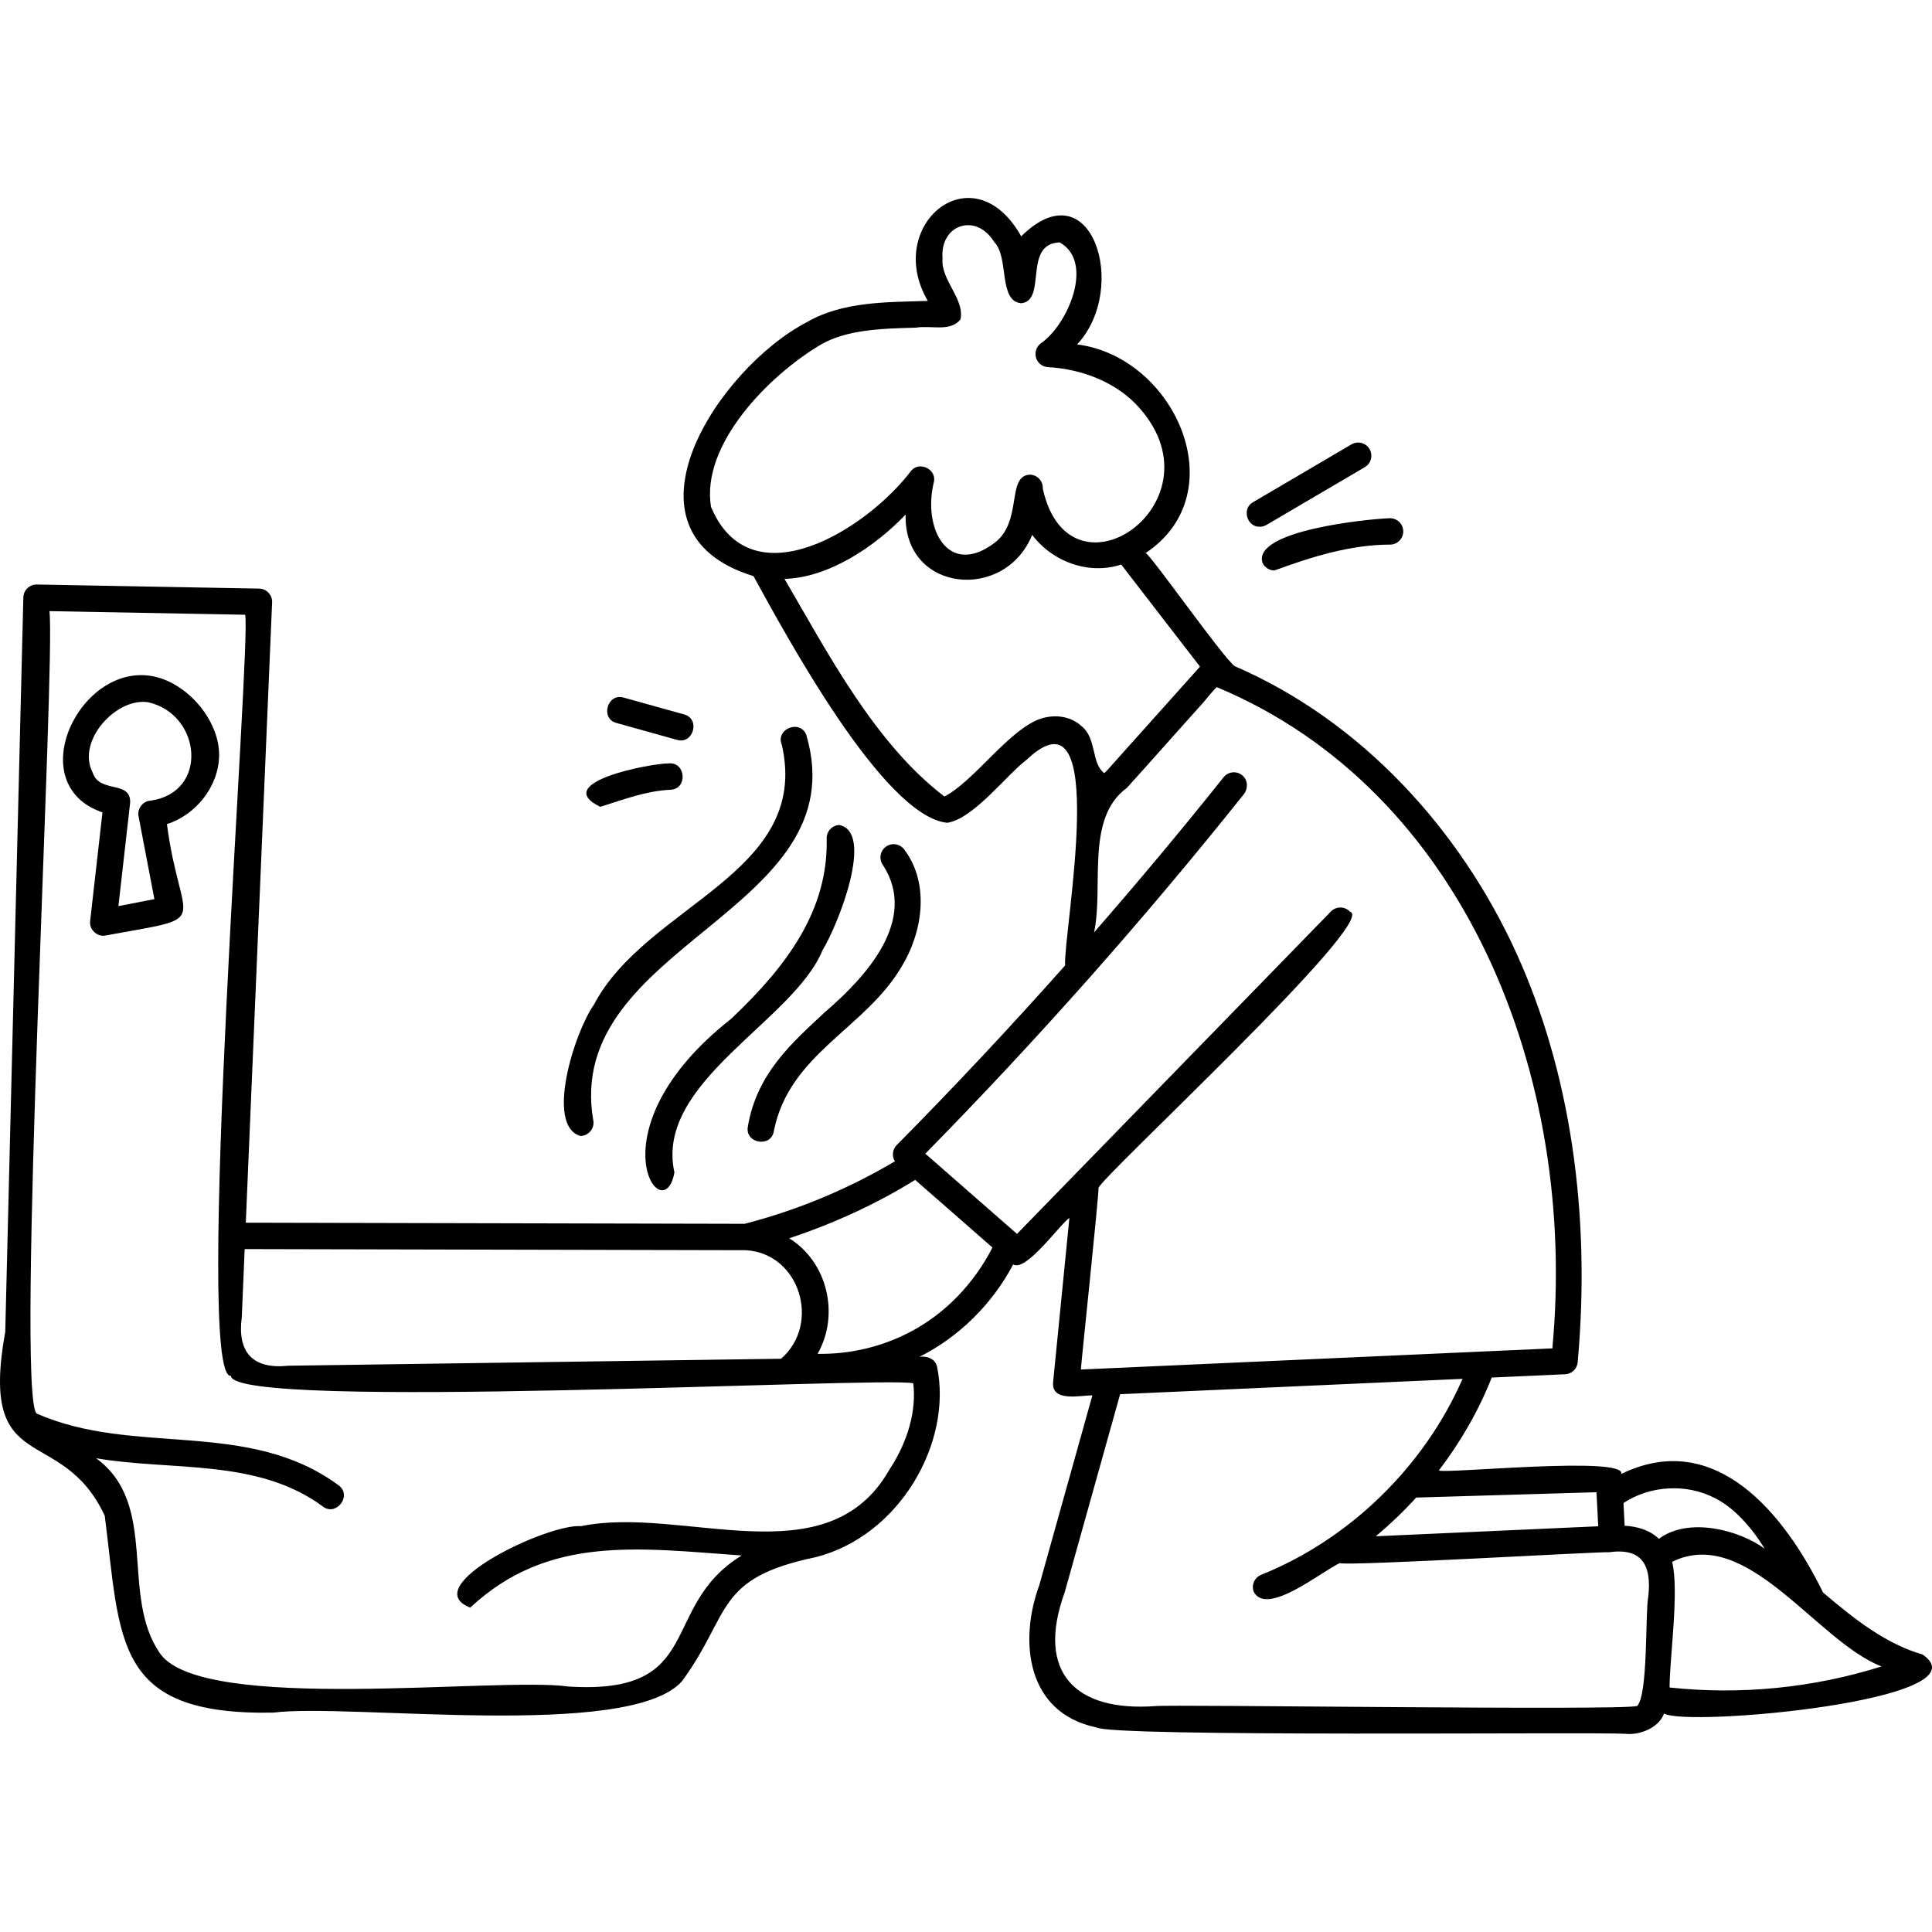 <svg id="Capa_1" enable-background="new 0 0 512 512" height="512" viewBox="0 0 512 512" width="512" xmlns="http://www.w3.org/2000/svg"><g><g><path d="m58.067 200.227c.125-9.13-8.187-19.135-17.439-20.989-19.519-3.877-35.08 28.687-13.474 36.052l-3.264 28.786c-.324 2.27 1.915 4.329 4.143 3.83 29.085-5.344 19.885-1.508 16.203-29.51 7.7-2.442 13.72-10.013 13.831-18.169zm-18.213 11.956c-2.012.127-3.561 2.173-3.138 4.144l4.199 21.951-9.534 1.851 3.115-27.473c.138-5.946-8.122-2.329-9.929-7.883-4.389-8.365 6.208-19.983 14.687-18.672 14.115 3.144 16.176 23.927.6 26.082z"/><path d="m153.778 301.045c2.16.015 3.856-2.003 3.446-4.13-8.07-46.782 70.265-55.171 56.447-102.175-1.675-4.195-8.247-1.551-6.479 2.649 7.793 34.194-35.851 42.245-49.806 68.884-5.193 7.347-12.899 31.958-3.608 34.772z"/><path d="m193.807 269.955c-37.722 29.661-17.87 56.69-15.079 40.738-5.297-23.949 31.522-40.004 39.249-58.869 4.17-6.807 13.829-31.307 4.445-33.185-1.932.086-3.428 1.72-3.342 3.651.412 18.838-10.332 33.522-25.273 47.665z"/><path d="m218.657 268.185c-8.502 7.953-18.156 16.19-20.493 30.514-.653 4.464 6.38 5.46 6.937.924 4.136-20.483 24.201-26.984 33.887-43.54 5.348-8.756 7.617-21.731.633-30.978-1.166-1.543-3.36-1.848-4.901-.683-1.542 1.165-1.848 3.359-.683 4.901 9.288 14.456-4.464 29.498-15.38 38.862z"/><path d="m163.399 191.608 16.009 4.463c4.316 1.294 6.294-5.584 1.879-6.741 0 0-16.008-4.463-16.008-4.463-4.352-1.282-6.274 5.586-1.88 6.741z"/><path d="m159.076 213.817c6.108-1.91 12.185-4.245 18.708-4.531 4.526-.296 3.957-7.418-.565-6.976-4.851-.007-31.45 5.071-18.143 11.507z"/><path d="m333.859 139.591c.602 0 1.212-.156 1.769-.482l26.068-15.311c1.666-.979 2.223-3.123 1.245-4.79-.979-1.666-3.121-2.222-4.79-1.245l-26.067 15.311c-3.072 1.663-1.651 6.65 1.775 6.517z"/><path d="m334.552 149.088c.577 1.31 1.859 2.089 3.204 2.089 9.775-3.591 20.123-6.85 30.708-6.851 1.932-.049 3.458-1.654 3.41-3.586s-1.644-3.432-3.586-3.41c-6.047.225-36.259 3.276-33.736 11.758z"/><path d="m509.521 438.473c-9.805-2.841-18.056-9.359-26.406-16.458-10.138-20.778-28.498-43.562-53.465-31.399 1.447-4.861-46.69-.002-48.344-.922 5.774-7.553 10.539-15.849 14.02-24.629l19.452-.872c1.75-.079 3.172-1.439 3.328-3.183 3.559-39.684-2.049-77.154-16.218-108.358-14.975-32.933-41.169-61.632-74.666-76.106-3.075-2.205-22.179-29.389-23.609-29.997 23.82-15.83 7.852-51.943-18.167-55.279 13.881-14.841 3.865-47.103-14.815-28.638-12.744-22.719-36.536-3.066-24.759 17.111-10.572.357-22.419.063-31.961 5.591-23.475 12.13-52.368 55.679-14.228 67.345 8.329 15.095 34.35 63.641 51.334 65.369 6.982-1.028 15.814-12.795 20.998-16.661 22.531-21.36 9.772 45.556 10.243 54.472-14.475 16.29-29.383 32.196-44.622 47.604-1.127 1.105-1.338 2.974-.472 4.293-12.44 7.375-25.824 12.954-39.833 16.567l-132.193-.297 6.972-164.393c.119-1.908-1.52-3.65-3.432-3.647l-58.928-1.085c-1.907-.026-3.515 1.488-3.563 3.412l-4.796 194.602c-7.102 39.295 14.723 23.905 26.368 48.765 4.261 33.314 2.247 52.943 44.63 52.185 20.094-2.586 94.23 7.343 108.298-8.262 13.27-18.058 8.494-27.331 35.562-32.951 22.172-5.689 36.203-30.323 32.09-50.427-.471-2.162-2.674-2.932-4.665-2.661 10.545-5.298 19.318-14.037 24.818-24.467 3.43 2.098 12.616-10.911 14.907-12.323l-4.314 43.493c-.5 5.458 7.321 3.445 10.403 3.538l-14.066 50.279c-5.477 14.913-3.344 33.862 15.093 37.687 3.889 2.643 131.828 1.178 140.242 1.702 3.565.435 8.866-1.485 10.231-5.386 5.837 3.685 85.979-3.525 68.533-15.614zm-55.158-41.51c5.02 2.453 9.713 7.62 13.286 13.445-6.912-5.036-20.27-8.433-28.03-2.601-2.48-2.445-6.052-3.311-9.069-3.468l-.313-6.019c7.032-4.65 16.623-5.222 24.126-1.357zm-31.283-1.507.47 9.026-58.955 2.648c3.798-3.169 7.381-6.601 10.715-10.259zm-234.655-261.129c-2.703-16.48 15.209-34.743 29.014-42.952 6.938-4.053 16.281-4.302 25.317-4.543 3.943-.676 9.173 1.214 11.777-2.202 1.19-5.375-5.275-10.433-4.747-16.112-.736-9.025 8.86-12.256 13.673-4.402 4.047 4.013 1.012 15.721 7.21 16.246 6.893-.77.341-15.797 10.165-16.119 9.281 5.153 2.191 21.844-5.039 26.776-1.167.889-1.656 2.411-1.225 3.813s1.69 2.386 3.154 2.466c9.141.497 17.593 4.023 23.188 9.676 24.618 25.459-17.471 54.908-24.56 22.504.111-1.949-1.4-3.616-3.352-3.693-6.441.217-1.803 12.531-9.571 18.187-12.213 9.061-19.046-3.967-15.894-16.42.543-3.258-3.825-5.346-6.02-2.86-11.721 15.579-42.516 34.877-53.09 9.635zm86.644 56.395c-8.33 3.469-17.055 16.357-24.786 20.364-18.387-14.03-30.674-37.615-42.38-57.676 11.624-.298 23.901-8.47 32.101-17.05-.557 20.615 26.272 23.266 33.531 5.397 5.511 7.255 15.099 10.624 23.605 7.859l20.87 27.049-24.194 27.022c-.293.328-.981 1.095-1.207 1.193-3.472-2.675-1.902-9.219-6.034-12.482-2.839-2.65-7.356-3.308-11.506-1.676zm-39.335 198.7c-16.52 29.178-54.722 9.462-81.714 15.023-8.847-.748-43.814 15.981-29.397 21.592 20.683-19.34 44.635-15.74 71.928-13.815-22.17 13.591-9.262 37.046-45.92 34.723-18.789-2.619-96.568 7.181-108.109-8.607-10.931-15.465-.182-39.594-17.061-51.892 20.024 3.441 42.662-.045 60.053 12.76 3.53 2.798 7.921-2.839 4.252-5.558-24.09-17.795-54.262-7.603-80.108-19.079-5.474-6.492 5.122-199.643 3.439-212.61l51.868.955c1.72 7.039-13.732 202.746-3.765 201.703.292 9.441 173.491.097 180.822 1.969.863 7.174-1.359 15.339-6.288 22.836zm-159.335-27.492c-9.369.994-13.557-3.508-12.324-12.825-.001.001.766-18.083.766-18.083l132.795.298c14.359.802 19.99 19.554 9.351 28.764zm164.583-8.832c-7.456 3.884-15.892 5.828-24.309 5.683 5.892-10.322 2.655-24.33-7.532-30.625 11.666-3.862 22.913-8.985 33.396-15.47l20.475 17.92c-4.861 9.492-12.506 17.589-22.03 22.492zm50.126-38.241c-.138-2.13 74.49-71.04 66.67-73.233-1.375-1.484-3.689-1.496-5.079-.067l-83.179 85.443-24.298-21.266c29.649-30.164 58.025-62.187 84.383-95.23 1.182-1.481 1.132-3.695-.285-4.952-1.511-1.341-3.818-1.126-5.061.433-11.093 13.911-22.563 27.627-34.319 41.111 2.623-12.197-2.39-30.2 8.701-38.308 5.991-6.599 14.362-16.104 20.253-22.619.249-.278 3.346-4.157 3.62-4.044 65.581 27.377 95.651 103.175 88.877 175.212l-124.943 5.6c-.008-1.008 4.879-47.099 4.66-48.08zm145.697 108.296c-.83 4.163.01 25.977-2.946 28.95-4.091 1.266-123.683-.463-127.677.028-21.172 1.547-31.771-8.857-24.02-30.162-.001.001 14.684-52.493 14.684-52.493l90.748-4.067c-10.164 23.229-29.871 42.486-53.374 51.934-1.793.72-2.662 2.758-1.942 4.551 3.528 6.479 17.998-5.478 22.779-7.662 1.28.884 69.904-3.123 71.367-2.874 8.597-1.215 11.35 3.279 10.381 11.795zm5.652 24.05c-.001-7.631 2.589-25.691.673-33.301 19.862-9.793 38.183 21.001 55.502 27.724-18.084 5.689-37.313 7.608-56.175 5.577z"/></g></g></svg>